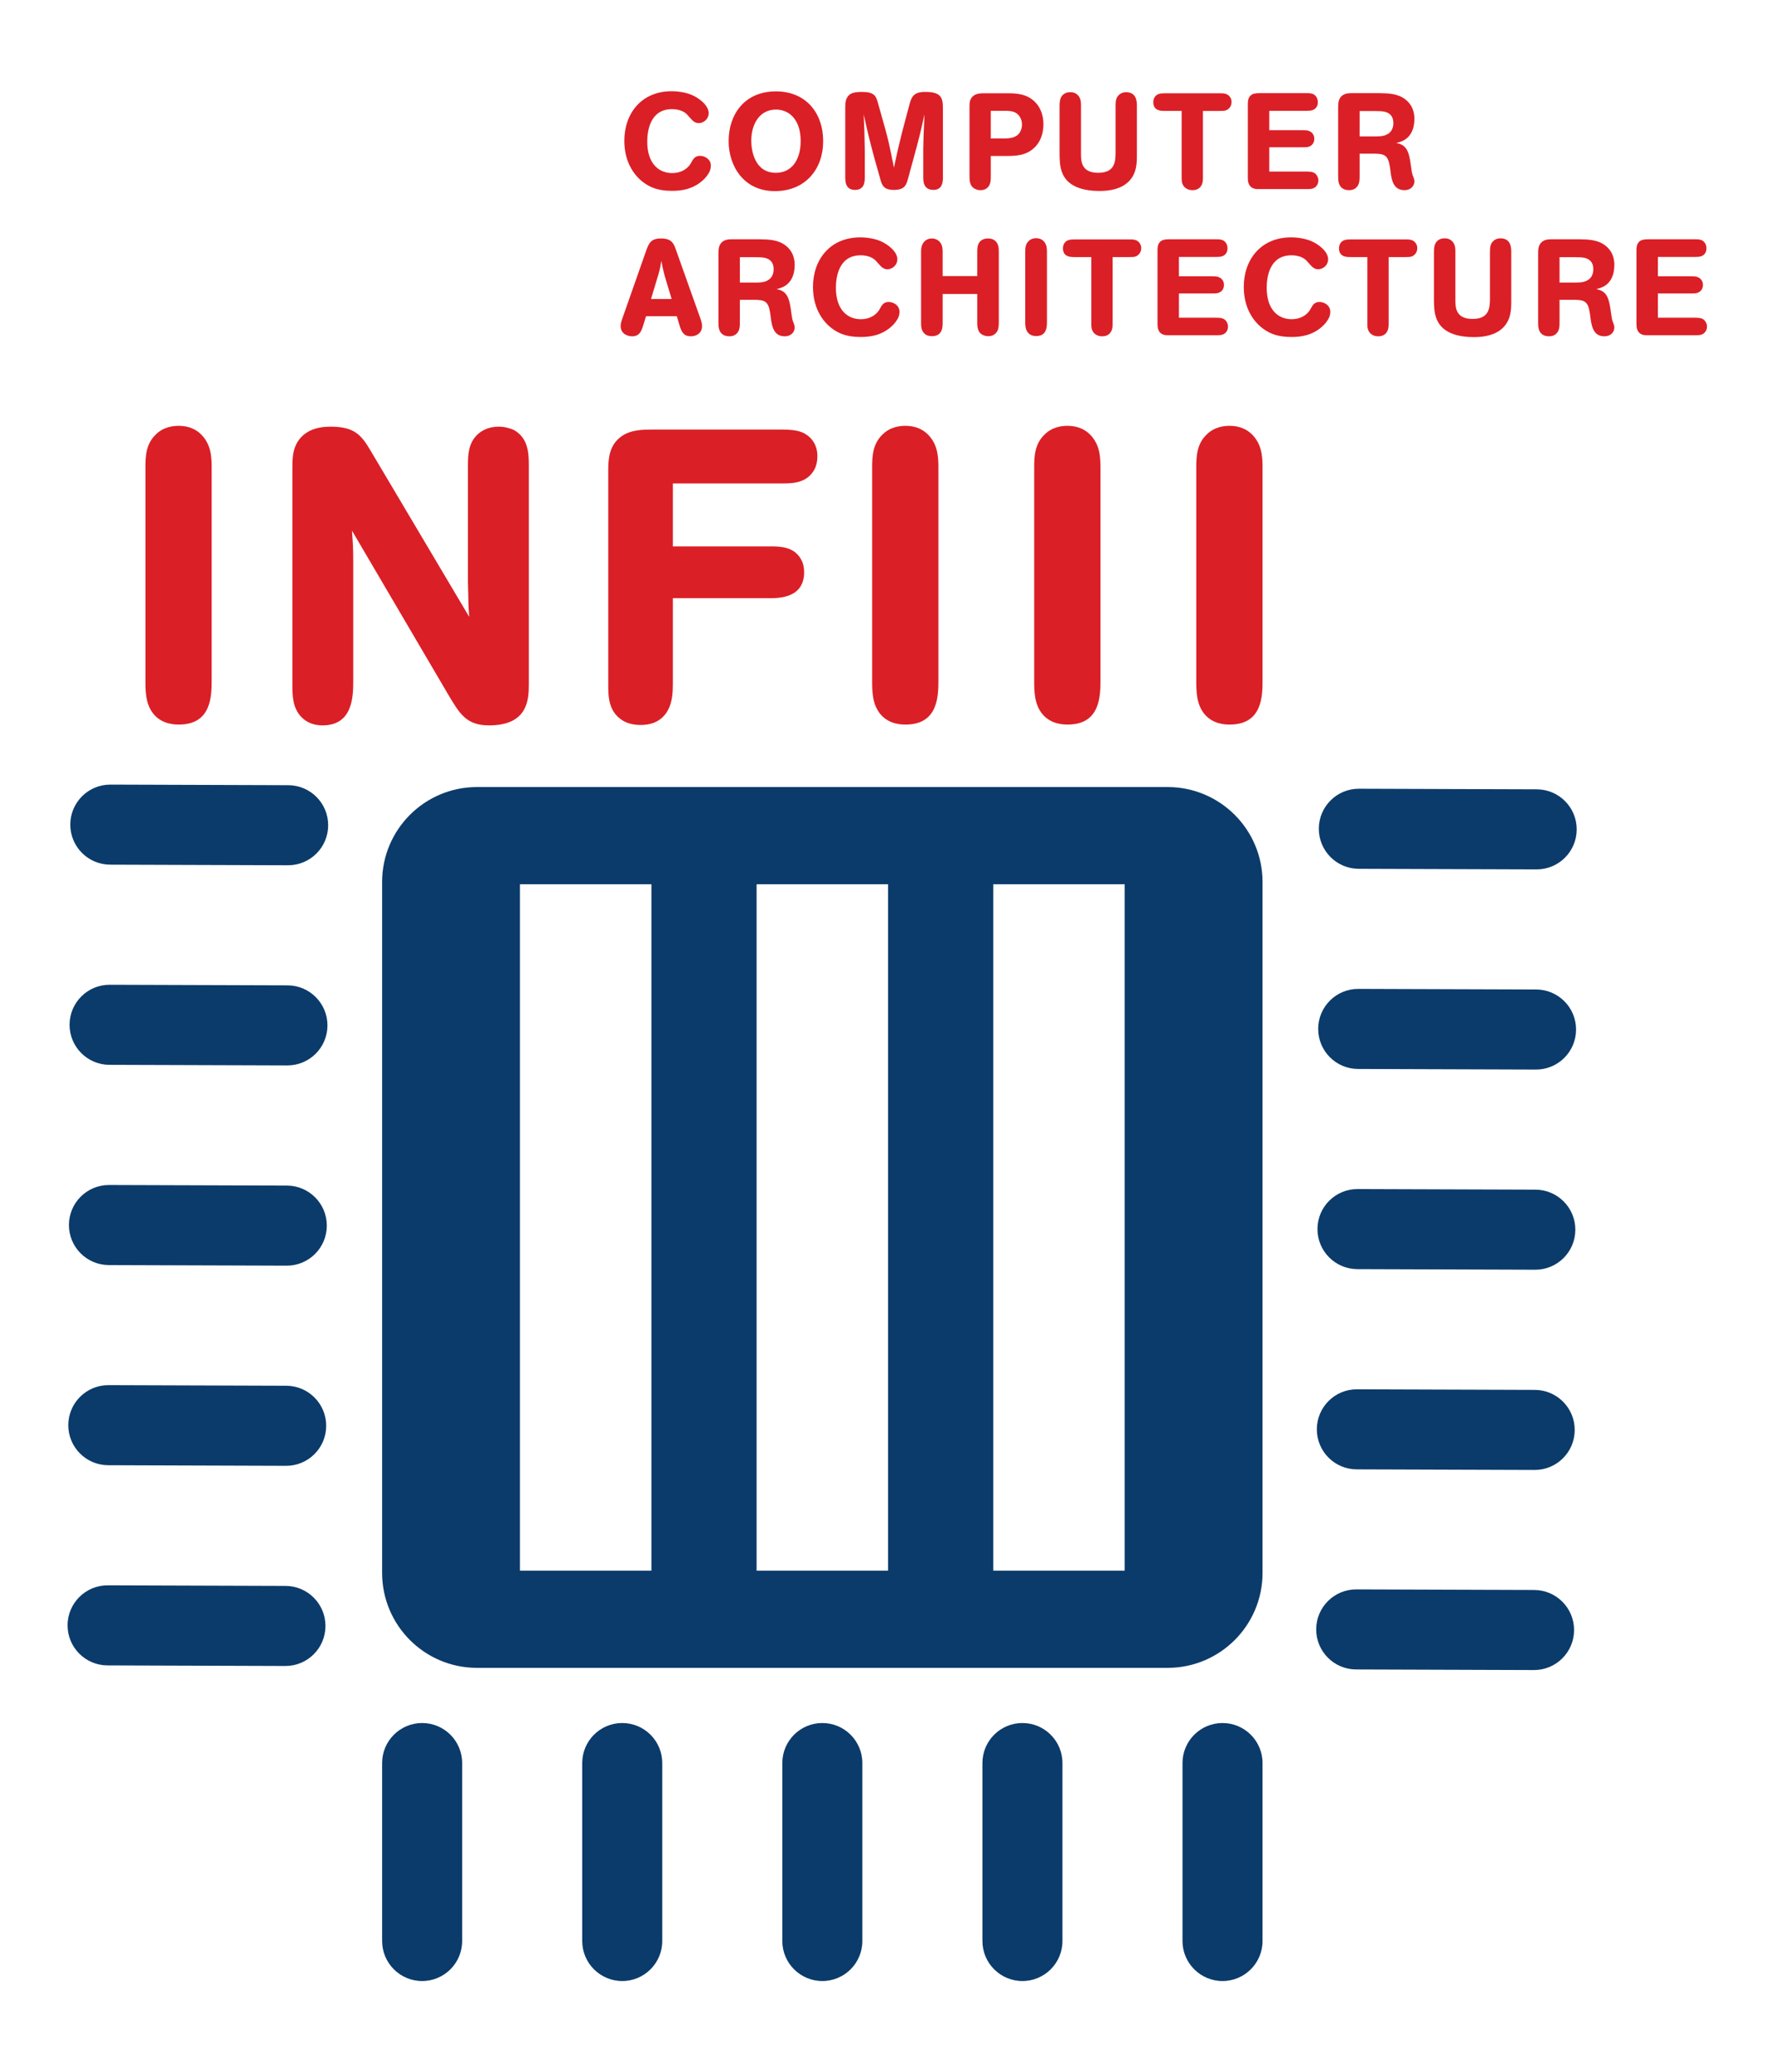 <?xml version="1.0" encoding="UTF-8" standalone="no"?>
<!-- Created with Inkscape (http://www.inkscape.org/) -->

<svg
   version="1.1"
   id="svg2"
   width="226.772"
   height="264.567"
   viewBox="0 0 226.772 264.567"
   xmlns="http://www.w3.org/2000/svg"
   xmlns:svg="http://www.w3.org/2000/svg">
  <defs
     id="defs6">
    <clipPath
       clipPathUnits="userSpaceOnUse"
       id="clipPath16">
      <path
         d="M 0,0 H 170.079 V 198.425 H 0 Z"
         id="path14" />
    </clipPath>
  </defs>
  <g
     id="g8"
     transform="matrix(1.333,0,0,-1.333,0,264.567)">
    <g
       id="g10">
      <g
         id="g12"
         clip-path="url(#clipPath16)">
        <g
           id="g18"
           transform="translate(151.116,119.009)">
          <path
             d="m 0,0 c 0.007,2.118 -1.704,3.841 -3.823,3.848 l -17.045,0.057 c -2.118,0.007 -3.841,-1.705 -3.848,-3.823 -0.007,-2.118 1.704,-3.841 3.823,-3.848 L -3.848,-3.823 C -1.73,-3.83 -0.007,-2.118 0,0 m -24.777,-19.093 c -0.007,-2.119 1.704,-3.842 3.823,-3.848 l 17.045,-0.057 c 2.118,-0.007 3.841,1.704 3.848,3.822 0.007,2.119 -1.705,3.842 -3.823,3.849 l -17.045,0.057 c -2.118,0.006 -3.841,-1.705 -3.848,-3.823 m -0.069,-19.176 c -0.007,-2.118 1.705,-3.841 3.823,-3.848 l 17.045,-0.057 c 2.118,-0.007 3.841,1.705 3.848,3.823 0.007,2.118 -1.705,3.841 -3.823,3.848 l -17.045,0.057 c -2.118,0.007 -3.841,-1.705 -3.848,-3.823 m -0.061,-19.183 c -0.007,-2.119 1.704,-3.842 3.823,-3.848 l 17.045,-0.057 c 2.118,-0.007 3.841,1.705 3.848,3.823 0.007,2.118 -1.704,3.841 -3.823,3.848 l -17.045,0.057 c -2.118,0.007 -3.841,-1.705 -3.848,-3.823 m -0.061,-19.168 c -0.007,-2.118 1.705,-3.841 3.823,-3.848 L -4.1,-80.525 c 2.118,-0.007 3.841,1.705 3.848,3.823 0.007,2.118 -1.705,3.841 -3.823,3.848 l -17.045,0.057 c -2.118,0.007 -3.841,-1.705 -3.848,-3.823 m -5.143,-29.861 v 17.045 c 0,2.118 -1.717,3.836 -3.835,3.836 -2.119,0 -3.836,-1.718 -3.836,-3.836 v -17.045 c 0,-2.118 1.717,-3.836 3.836,-3.836 2.118,0 3.835,1.718 3.835,3.836 m 0,35.264 v 66.186 c 0,5.025 -4.073,9.098 -9.098,9.098 h -66.186 c -5.024,0 -9.098,-4.073 -9.098,-9.098 v -66.186 c 0,-5.025 4.074,-9.098 9.098,-9.098 h 66.186 c 5.025,0 9.098,4.073 9.098,9.098 m -58.571,0.215 h -12.6 v 65.757 h 12.6 z m 22.68,0 h -12.6 v 65.757 h 12.6 z m 22.68,0 h -12.6 v 65.757 h 12.6 z m -71.171,-18.434 v -17.045 c 0,-2.118 1.718,-3.836 3.836,-3.836 2.118,0 3.835,1.718 3.835,3.836 v 17.045 c 0,2.118 -1.717,3.836 -3.835,3.836 -2.118,0 -3.836,-1.718 -3.836,-3.836 m -5.171,89.833 c 0.008,2.119 -1.704,3.841 -3.822,3.848 l -17.045,0.057 c -2.119,0.007 -3.842,-1.705 -3.849,-3.823 -0.007,-2.118 1.705,-3.841 3.823,-3.848 l 17.045,-0.057 c 2.118,-0.007 3.841,1.705 3.848,3.823 m -24.785,-19.094 c -0.007,-2.118 1.705,-3.841 3.823,-3.848 l 17.045,-0.056 c 2.119,-0.007 3.842,1.704 3.849,3.823 0.007,2.118 -1.705,3.841 -3.823,3.848 l -17.046,0.056 c -2.118,0.007 -3.841,-1.704 -3.848,-3.823 m -0.061,-19.183 c -0.007,-2.118 1.705,-3.841 3.823,-3.848 l 17.045,-0.057 c 2.119,-0.006 3.841,1.705 3.848,3.823 0.008,2.119 -1.704,3.842 -3.822,3.849 l -17.045,0.056 c -2.119,0.007 -3.841,-1.704 -3.849,-3.823 m -0.061,-19.175 c -0.007,-2.119 1.705,-3.841 3.823,-3.848 l 17.045,-0.057 c 2.118,-0.007 3.842,1.704 3.849,3.823 0.007,2.118 -1.705,3.841 -3.823,3.848 l -17.045,0.057 c -2.119,0.007 -3.842,-1.705 -3.849,-3.823 m -0.069,-19.176 c -0.007,-2.118 1.705,-3.841 3.823,-3.848 l 17.045,-0.057 c 2.119,-0.007 3.842,1.705 3.849,3.823 0.007,2.118 -1.705,3.841 -3.823,3.848 l -17.045,0.057 c -2.118,0.007 -3.841,-1.704 -3.849,-3.823 m 49.325,-13.205 v -17.045 c 0,-2.118 1.717,-3.836 3.836,-3.836 2.118,0 3.835,1.718 3.835,3.836 v 17.045 c 0,2.118 -1.717,3.836 -3.835,3.836 -2.119,0 -3.836,-1.718 -3.836,-3.836 m 19.178,0 v -17.045 c 0,-2.118 1.717,-3.836 3.835,-3.836 2.119,0 3.836,1.718 3.836,3.836 v 17.045 c 0,2.118 -1.717,3.836 -3.836,3.836 -2.118,0 -3.835,-1.718 -3.835,-3.836 m 19.178,0 v -17.045 c 0,-2.118 1.717,-3.836 3.835,-3.836 2.118,0 3.836,1.718 3.836,3.836 v 17.045 c 0,2.118 -1.718,3.836 -3.836,3.836 -2.118,0 -3.835,-1.718 -3.835,-3.836"
             style="fill:#0b3b6a;fill-opacity:1;fill-rule:nonzero;stroke:none"
             id="path20" />
        </g>
        <g
           id="g22"
           transform="translate(163.434,174.225)">
          <path
             d="m 0,0 c 0.091,0.143 0.117,0.312 0.117,0.468 0,0.416 -0.234,0.663 -0.442,0.767 -0.182,0.078 -0.39,0.091 -0.611,0.091 H -5.512 C -5.811,1.313 -6.149,1.313 -6.383,1.04 -6.578,0.806 -6.591,0.494 -6.591,0.247 v -6.981 c 0,-0.325 0,-0.91 0.624,-1.092 0.143,-0.039 0.299,-0.039 0.468,-0.039 h 4.602 c 0.208,0 0.403,0 0.585,0.078 0.195,0.078 0.481,0.312 0.481,0.754 0,0.117 -0.026,0.26 -0.104,0.403 -0.221,0.429 -0.611,0.429 -0.962,0.442 h -3.64 v 2.327 h 3.263 c 0.195,0 0.377,0 0.559,0.065 0.325,0.13 0.494,0.403 0.494,0.754 0,0.468 -0.325,0.676 -0.494,0.741 -0.182,0.078 -0.377,0.078 -0.572,0.078 h -3.25 v 1.859 h 3.601 c 0.325,0 0.702,0.013 0.936,0.364 m -9.932,-3.614 c -0.156,0.078 -0.338,0.13 -0.507,0.169 0.182,0.039 0.351,0.091 0.507,0.156 0.871,0.351 1.222,1.196 1.222,2.145 0,0.286 -0.013,1.183 -0.819,1.833 -0.728,0.598 -1.651,0.624 -2.548,0.637 h -2.587 c -0.312,0 -0.754,0 -1.053,-0.312 -0.286,-0.286 -0.299,-0.715 -0.299,-1.053 v -6.656 c 0,-0.364 0.013,-0.975 0.624,-1.209 0.13,-0.039 0.26,-0.065 0.416,-0.065 0.156,0 0.546,0.013 0.806,0.377 0.195,0.273 0.208,0.611 0.208,0.897 v 2.223 h 1.417 c 0.91,-0.013 1.3,-0.117 1.469,-1.17 0.039,-0.221 0.065,-0.442 0.091,-0.65 0.104,-0.702 0.26,-1.677 1.326,-1.677 0.624,0 0.949,0.429 0.949,0.845 0,0.039 0,0.13 -0.052,0.286 -0.026,0.104 -0.078,0.208 -0.117,0.312 -0.052,0.156 -0.078,0.325 -0.104,0.481 -0.039,0.247 -0.065,0.481 -0.104,0.715 -0.13,0.819 -0.273,1.417 -0.845,1.716 m -0.793,2.067 c 0,-0.507 -0.221,-0.858 -0.533,-1.04 -0.377,-0.234 -0.832,-0.234 -1.248,-0.234 h -1.456 v 2.431 h 1.482 c 0.676,0 1.183,-0.026 1.508,-0.39 0.234,-0.273 0.247,-0.611 0.247,-0.767 m -8.645,-5.59 c 0.767,0.78 0.78,1.742 0.78,2.548 v 4.693 c 0,0.377 -0.013,1.313 -1.027,1.313 -0.117,0 -0.416,-0.013 -0.663,-0.234 -0.338,-0.286 -0.338,-0.65 -0.351,-1.001 v -4.576 c -0.013,-0.819 -0.052,-1.911 -1.664,-1.911 -1.651,0 -1.651,1.144 -1.651,1.846 v 4.628 c 0,0.273 -0.013,0.585 -0.221,0.871 -0.273,0.364 -0.663,0.377 -0.806,0.377 -0.442,0 -0.65,-0.195 -0.728,-0.273 C -25.987,0.858 -25.987,0.455 -26,0.13 v -4.628 c 0.013,-1.04 0.026,-2.483 1.638,-3.172 0.702,-0.299 1.547,-0.377 2.184,-0.377 1.027,0 2.08,0.195 2.808,0.91 m -8.229,7.618 c 0,0.13 -0.026,0.273 -0.104,0.403 -0.234,0.416 -0.637,0.429 -0.949,0.429 H -34.06 C -34.372,1.3 -34.749,1.3 -34.983,0.923 -35.061,0.78 -35.1,0.624 -35.1,0.455 c 0,-0.832 0.754,-0.832 1.079,-0.832 h 1.638 v -6.305 c 0,-0.325 -0.013,-0.702 0.286,-1.001 0.143,-0.143 0.39,-0.286 0.767,-0.286 0.585,0 0.884,0.364 0.962,0.793 0.026,0.156 0.026,0.312 0.026,0.481 v 6.318 h 1.651 c 0.234,0 0.429,0 0.611,0.078 0.221,0.104 0.481,0.351 0.481,0.78 m -1.497,9.905 c -0.156,0.078 -0.338,0.13 -0.507,0.169 0.182,0.039 0.351,0.091 0.507,0.156 0.871,0.351 1.222,1.196 1.222,2.145 0,0.286 -0.013,1.183 -0.819,1.833 -0.728,0.598 -1.651,0.624 -2.548,0.637 h -2.587 c -0.312,0 -0.754,0 -1.053,-0.312 -0.286,-0.286 -0.299,-0.715 -0.299,-1.053 V 7.305 c 0,-0.364 0.013,-0.975 0.624,-1.209 0.13,-0.039 0.26,-0.065 0.416,-0.065 0.156,0 0.546,0.013 0.806,0.377 0.195,0.273 0.208,0.611 0.208,0.897 v 2.223 h 1.417 c 0.91,-0.013 1.3,-0.117 1.469,-1.17 0.039,-0.221 0.065,-0.442 0.091,-0.65 0.104,-0.702 0.26,-1.677 1.326,-1.677 0.624,0 0.949,0.429 0.949,0.845 0,0.039 0,0.13 -0.052,0.286 -0.026,0.104 -0.078,0.208 -0.117,0.312 -0.052,0.156 -0.078,0.325 -0.104,0.481 -0.039,0.247 -0.065,0.481 -0.104,0.715 -0.13,0.819 -0.273,1.417 -0.845,1.716 m -0.793,2.067 c 0,-0.507 -0.221,-0.858 -0.533,-1.04 -0.377,-0.234 -0.832,-0.234 -1.248,-0.234 h -1.456 v 2.431 h 1.482 c 0.676,0 1.183,-0.026 1.508,-0.39 0.234,-0.273 0.247,-0.611 0.247,-0.767 M -42.031,-3.315 c 0,1.066 0.299,3.107 2.366,3.107 1.001,0 1.404,-0.442 1.573,-0.65 0.104,-0.104 0.182,-0.208 0.286,-0.312 0.091,-0.104 0.325,-0.377 0.715,-0.377 0.429,0 0.949,0.364 0.949,0.962 0,0.741 -0.936,1.469 -1.69,1.768 -0.494,0.195 -1.157,0.325 -1.872,0.325 -2.886,0 -4.524,-2.132 -4.524,-4.745 0,-2.158 1.053,-3.549 2.171,-4.212 0.39,-0.234 1.053,-0.585 2.405,-0.585 0.858,0 1.95,0.13 2.912,0.975 0.286,0.247 0.572,0.598 0.715,0.949 0.078,0.221 0.091,0.39 0.091,0.481 0,0.637 -0.585,0.949 -1.04,0.949 -0.377,0 -0.572,-0.208 -0.676,-0.364 -0.091,-0.13 -0.156,-0.273 -0.234,-0.403 -0.312,-0.494 -0.91,-0.884 -1.755,-0.884 -1.313,0 -2.392,0.936 -2.392,3.016 m 0.247,11.127 v 2.327 h 3.263 c 0.195,0 0.377,0 0.559,0.065 0.325,0.13 0.494,0.403 0.494,0.754 0,0.468 -0.325,0.676 -0.494,0.741 -0.182,0.078 -0.377,0.078 -0.572,0.078 h -3.25 v 1.859 h 3.601 c 0.325,0 0.702,0.013 0.936,0.364 0.091,0.143 0.117,0.312 0.117,0.468 0,0.416 -0.234,0.663 -0.442,0.767 -0.182,0.078 -0.39,0.091 -0.611,0.091 h -4.576 c -0.299,-0.013 -0.637,-0.013 -0.871,-0.286 -0.195,-0.234 -0.208,-0.546 -0.208,-0.793 V 7.266 c 0,-0.325 0,-0.91 0.624,-1.092 0.143,-0.039 0.299,-0.039 0.468,-0.039 h 4.602 c 0.208,0 0.403,0 0.585,0.078 0.195,0.078 0.481,0.312 0.481,0.754 0,0.117 -0.026,0.26 -0.104,0.403 -0.221,0.429 -0.611,0.429 -0.962,0.442 z m -3.614,6.669 c 0,0.13 -0.026,0.273 -0.104,0.403 -0.234,0.416 -0.637,0.429 -0.949,0.429 h -5.408 c -0.312,-0.013 -0.689,-0.013 -0.923,-0.39 -0.078,-0.143 -0.117,-0.299 -0.117,-0.468 0,-0.832 0.754,-0.832 1.079,-0.832 h 1.638 V 7.318 c 0,-0.325 -0.013,-0.702 0.286,-1.001 0.143,-0.143 0.39,-0.286 0.767,-0.286 0.585,0 0.884,0.364 0.962,0.793 0.026,0.156 0.026,0.312 0.026,0.481 v 6.318 h 1.651 c 0.234,0 0.429,0 0.611,0.078 0.221,0.104 0.481,0.351 0.481,0.78 m -8.658,-14 c 0,0.13 -0.026,0.273 -0.104,0.403 -0.234,0.416 -0.637,0.429 -0.949,0.429 h -5.408 C -60.829,1.3 -61.206,1.3 -61.44,0.923 -61.518,0.78 -61.557,0.624 -61.557,0.455 c 0,-0.832 0.754,-0.832 1.079,-0.832 h 1.638 v -6.305 c 0,-0.325 -0.013,-0.702 0.286,-1.001 0.143,-0.143 0.39,-0.286 0.767,-0.286 0.585,0 0.884,0.364 0.962,0.793 0.026,0.156 0.026,0.312 0.026,0.481 v 6.318 h 1.651 c 0.234,0 0.429,0 0.611,0.078 0.221,0.104 0.481,0.351 0.481,0.78 m -1.196,6.382 c 0.767,0.78 0.78,1.742 0.78,2.548 v 4.693 c 0,0.377 -0.013,1.313 -1.027,1.313 -0.117,0 -0.416,-0.013 -0.663,-0.234 -0.338,-0.286 -0.338,-0.65 -0.351,-1.001 V 9.606 c -0.013,-0.819 -0.052,-1.911 -1.664,-1.911 -1.651,0 -1.651,1.144 -1.651,1.846 v 4.628 c 0,0.273 -0.013,0.585 -0.221,0.871 -0.273,0.364 -0.663,0.377 -0.806,0.377 -0.442,0 -0.65,-0.195 -0.728,-0.273 -0.286,-0.286 -0.286,-0.689 -0.299,-1.014 V 9.502 c 0.013,-1.04 0.026,-2.483 1.638,-3.172 0.702,-0.299 1.547,-0.377 2.184,-0.377 1.027,0 2.08,0.195 2.808,0.91 m -7.839,-13.402 v 6.617 c 0,0.299 0,0.676 -0.247,0.988 -0.273,0.351 -0.65,0.364 -0.793,0.364 -0.156,0 -0.468,-0.026 -0.715,-0.273 -0.312,-0.299 -0.325,-0.689 -0.325,-1.04 v -6.669 c 0,-0.338 0,-0.754 0.26,-1.066 0.273,-0.325 0.676,-0.325 0.793,-0.325 1.027,0 1.027,0.91 1.027,1.404 m -1.092,16.756 c 0.533,0.572 0.754,1.352 0.754,2.132 0,0.78 -0.234,1.547 -0.78,2.106 -0.793,0.819 -1.833,0.858 -2.639,0.858 h -2.275 c -0.429,0 -1.118,-0.013 -1.339,-0.728 -0.052,-0.195 -0.052,-0.403 -0.052,-0.611 V 7.37 c 0,-0.403 0,-1.027 0.637,-1.261 0.065,-0.026 0.182,-0.078 0.416,-0.078 0.195,0 0.533,0.039 0.767,0.351 0.221,0.299 0.221,0.65 0.221,0.962 v 1.963 h 1.43 c 0.949,0 2.028,0.013 2.86,0.91 m -1.3,2.119 c 0,-0.247 -0.052,-0.91 -0.715,-1.196 -0.364,-0.156 -0.78,-0.156 -1.144,-0.156 h -1.131 v 2.652 h 1.209 c 0.585,0 1.053,-0.013 1.404,-0.364 0.065,-0.065 0.377,-0.39 0.377,-0.936 m -7.579,-5.07 v 6.669 c 0,1.066 -0.286,1.508 -1.716,1.508 -1.092,0 -1.3,-0.481 -1.495,-1.222 l -0.702,-2.639 c -0.429,-1.742 -0.481,-1.963 -0.78,-3.393 -0.481,2.392 -0.546,2.626 -0.793,3.562 l -0.741,2.639 c -0.182,0.676 -0.364,1.053 -1.521,1.053 -0.286,0 -0.793,-0.013 -1.105,-0.195 -0.494,-0.312 -0.507,-0.897 -0.507,-1.261 V 7.292 c 0,-0.416 0.013,-1.235 0.936,-1.235 0.936,0 0.936,0.832 0.936,1.222 V 9.84 c -0.026,1.638 -0.039,2.002 -0.104,3.445 0.455,-2.028 0.494,-2.197 1.001,-4.108 l 0.611,-2.158 c 0.156,-0.546 0.325,-0.962 1.274,-0.962 1.001,0 1.17,0.429 1.326,0.949 l 0.637,2.327 c 0.429,1.573 0.572,2.119 0.975,3.952 -0.091,-2.132 -0.104,-2.366 -0.117,-3.276 v -2.73 c 0,-0.39 0.013,-1.222 0.975,-1.222 0.897,0 0.91,0.832 0.91,1.209 m -7.93,-5.758 c -2.886,0 -4.524,-2.132 -4.524,-4.745 0,-2.158 1.053,-3.549 2.171,-4.212 0.39,-0.234 1.053,-0.585 2.405,-0.585 0.858,0 1.95,0.13 2.912,0.975 0.286,0.247 0.572,0.598 0.715,0.949 0.078,0.221 0.091,0.39 0.091,0.481 0,0.637 -0.585,0.949 -1.04,0.949 -0.377,0 -0.572,-0.208 -0.676,-0.364 -0.091,-0.13 -0.156,-0.273 -0.234,-0.403 -0.312,-0.494 -0.91,-0.884 -1.755,-0.884 -1.313,0 -2.392,0.936 -2.392,3.016 0,1.066 0.299,3.107 2.366,3.107 1.001,0 1.404,-0.442 1.573,-0.65 0.104,-0.104 0.182,-0.208 0.286,-0.312 0.091,-0.104 0.325,-0.377 0.715,-0.377 0.429,0 0.949,0.364 0.949,0.962 0,0.741 -0.936,1.469 -1.69,1.768 -0.494,0.195 -1.157,0.325 -1.872,0.325 m -3.548,9.216 c 0,2.717 -1.664,4.771 -4.524,4.771 -3.042,0 -4.538,-2.236 -4.538,-4.771 0,-2.275 1.366,-4.784 4.433,-4.784 2.939,0 4.629,2.119 4.629,4.784 m -2.159,-0.013 c 0,-1.729 -0.819,-3.016 -2.378,-3.016 -1.989,0 -2.353,2.054 -2.353,3.081 0,1.573 0.793,2.977 2.366,2.977 0.533,0 1.066,-0.182 1.456,-0.533 0.909,-0.819 0.909,-2.106 0.909,-2.509 m -6.526,-9.385 c -0.311,0 -0.754,0 -1.052,-0.312 -0.286,-0.286 -0.299,-0.715 -0.299,-1.053 v -6.656 c 0,-0.364 0.013,-0.975 0.624,-1.209 0.13,-0.039 0.26,-0.065 0.416,-0.065 0.156,0 0.546,0.013 0.806,0.377 0.195,0.273 0.208,0.611 0.208,0.897 v 2.223 h 1.417 c 0.91,-0.013 1.3,-0.117 1.469,-1.17 0.039,-0.221 0.064,-0.442 0.09,-0.65 0.105,-0.702 0.261,-1.677 1.327,-1.677 0.624,0 0.949,0.429 0.949,0.845 0,0.039 0,0.13 -0.052,0.286 -0.026,0.104 -0.078,0.208 -0.117,0.312 -0.053,0.156 -0.079,0.325 -0.105,0.481 -0.038,0.247 -0.064,0.481 -0.103,0.715 -0.13,0.819 -0.274,1.417 -0.845,1.716 -0.156,0.078 -0.338,0.13 -0.507,0.169 0.182,0.039 0.351,0.091 0.507,0.156 0.871,0.351 1.222,1.196 1.222,2.145 0,0.286 -0.013,1.183 -0.819,1.833 -0.728,0.598 -1.651,0.624 -2.548,0.637 z m 0.703,-1.716 h 1.482 c 0.675,0 1.183,-0.026 1.507,-0.39 0.235,-0.273 0.248,-0.611 0.248,-0.767 0,-0.507 -0.222,-0.858 -0.533,-1.04 -0.377,-0.234 -0.832,-0.234 -1.248,-0.234 h -1.456 z m -8.879,11.075 c 0,1.066 0.299,3.107 2.366,3.107 1.001,0 1.404,-0.442 1.573,-0.65 0.104,-0.104 0.182,-0.208 0.286,-0.312 0.091,-0.104 0.325,-0.377 0.715,-0.377 0.429,0 0.949,0.364 0.949,0.962 0,0.741 -0.936,1.469 -1.69,1.768 -0.494,0.195 -1.157,0.325 -1.872,0.325 -2.886,0 -4.524,-2.132 -4.524,-4.745 0,-2.158 1.053,-3.549 2.171,-4.212 0.39,-0.234 1.053,-0.585 2.405,-0.585 0.858,0 1.95,0.13 2.912,0.975 0.286,0.247 0.572,0.598 0.715,0.949 0.078,0.221 0.091,0.39 0.091,0.481 0,0.637 -0.585,0.949 -1.04,0.949 -0.377,0 -0.572,-0.208 -0.676,-0.364 -0.091,-0.13 -0.156,-0.273 -0.234,-0.403 -0.312,-0.494 -0.91,-0.884 -1.755,-0.884 -1.313,0 -2.392,0.936 -2.392,3.016 m -0.169,-10.633 -2.236,-6.37 c -0.078,-0.221 -0.143,-0.442 -0.143,-0.676 0,-0.793 0.741,-0.975 1.105,-0.975 0.728,0 0.897,0.546 1.066,1.079 l 0.26,0.845 h 2.951 l 0.299,-1.001 c 0.156,-0.455 0.351,-0.923 1.04,-0.923 0.624,0 1.079,0.377 1.079,0.962 0,0.26 -0.065,0.494 -0.156,0.741 l -2.366,6.643 c -0.208,0.598 -0.429,1.027 -1.417,1.027 -0.988,0 -1.17,-0.455 -1.482,-1.352 m 0.533,-4.446 0.728,2.431 c 0.13,0.429 0.182,0.767 0.26,1.222 0.104,-0.572 0.143,-0.741 0.312,-1.417 l 0.676,-2.236 z m -2.87,-13.184 c -1.191,-0.873 -1.23,-2.223 -1.23,-3.294 v -20.52 c 0,-1.151 0.039,-2.58 1.429,-3.413 0.476,-0.278 1.071,-0.397 1.666,-0.397 0.596,0 2.104,0.079 2.779,1.746 0.278,0.714 0.317,1.469 0.317,2.223 v 8.176 h 9.208 c 0.953,0 3.374,0 3.374,2.5 0,0.397 -0.079,0.834 -0.278,1.191 -0.675,1.27 -2.064,1.27 -2.977,1.27 h -9.327 v 6.033 h 10.439 c 0.952,0 2.262,0 3.016,1.151 0.357,0.516 0.397,1.151 0.397,1.469 0,0.992 -0.476,1.825 -1.429,2.262 -0.595,0.238 -1.27,0.278 -1.905,0.278 h -12.423 c -0.952,0 -2.143,0 -3.056,-0.675 m -8.844,-23.735 v 20.957 c 0,1.151 -0.04,2.699 -1.508,3.453 -0.159,0.039 -0.636,0.278 -1.39,0.278 -1.032,0 -1.746,-0.437 -2.143,-0.874 -0.754,-0.793 -0.794,-1.905 -0.794,-2.778 v -11.232 c 0,-0.556 0.04,-1.111 0.04,-1.667 0,-0.556 0.04,-1.112 0.079,-1.667 l -9.446,15.915 c -0.913,1.548 -1.587,2.303 -3.85,2.303 -1.349,0 -2.461,-0.397 -3.135,-1.429 -0.516,-0.834 -0.516,-1.707 -0.516,-2.62 v -20.599 c 0,-1.032 0,-2.302 0.873,-3.175 0.159,-0.159 0.754,-0.794 2.024,-0.794 2.898,0 2.937,2.778 2.937,4.247 v 11.431 c 0,1.508 -0.039,1.746 -0.119,2.976 l 9.208,-15.677 c 1.111,-1.866 1.747,-2.977 3.93,-2.977 3.691,0 3.81,2.421 3.81,3.929 m -30.397,0.437 v 20.202 c 0,0.913 0,2.064 -0.754,3.017 -0.833,1.071 -1.984,1.111 -2.421,1.111 -0.476,0 -1.429,-0.079 -2.183,-0.834 -0.952,-0.912 -0.992,-2.103 -0.992,-3.175 v -20.361 c 0,-1.032 0,-2.302 0.794,-3.254 0.833,-0.993 2.064,-0.993 2.421,-0.993 3.135,0 3.135,2.779 3.135,4.287 m 64.294,23.496 c -0.953,-0.912 -0.992,-2.103 -0.992,-3.175 v -20.361 c 0,-1.032 0,-2.302 0.793,-3.254 0.834,-0.993 2.064,-0.993 2.421,-0.993 3.136,0 3.136,2.779 3.136,4.287 v 20.202 c 0,0.913 0,2.064 -0.754,3.017 -0.834,1.071 -1.985,1.111 -2.421,1.111 -0.477,0 -1.429,-0.079 -2.183,-0.834 m 5.766,10.698 v 2.769 h 3.315 v -2.743 c 0,-0.39 0.013,-1.027 0.663,-1.235 0.182,-0.065 0.325,-0.065 0.39,-0.065 0.117,0 0.52,0 0.793,0.364 0.221,0.299 0.221,0.676 0.221,0.988 V 0.13 c 0,0.364 -0.013,0.949 -0.585,1.196 -0.195,0.078 -0.377,0.078 -0.455,0.078 -0.494,0 -0.715,-0.247 -0.767,-0.299 -0.247,-0.286 -0.26,-0.65 -0.26,-0.975 v -2.327 h -3.315 v 2.236 c 0,0.325 0,0.689 -0.247,1.001 -0.182,0.234 -0.481,0.364 -0.78,0.364 -0.286,0 -0.559,-0.104 -0.741,-0.312 -0.286,-0.312 -0.299,-0.702 -0.299,-1.04 v -6.747 c 0,-0.299 0.013,-0.676 0.273,-0.962 0.156,-0.169 0.39,-0.299 0.767,-0.299 1.014,0 1.027,0.871 1.027,1.274 m 9.768,-10.698 c -0.953,-0.912 -0.993,-2.103 -0.993,-3.175 v -20.361 c 0,-1.032 0,-2.302 0.794,-3.254 0.834,-0.993 2.064,-0.993 2.421,-0.993 3.136,0 3.136,2.779 3.136,4.287 v 20.202 c 0,0.913 0,2.064 -0.754,3.017 -0.834,1.071 -1.985,1.111 -2.421,1.111 -0.477,0 -1.429,-0.079 -2.183,-0.834 m 11.032,18.42 c -0.195,-0.234 -0.208,-0.546 -0.208,-0.793 v -6.981 c 0,-0.325 0,-0.91 0.624,-1.092 0.143,-0.039 0.299,-0.039 0.468,-0.039 h 4.602 c 0.208,0 0.403,0 0.585,0.078 0.195,0.078 0.481,0.312 0.481,0.754 0,0.117 -0.026,0.26 -0.104,0.403 -0.221,0.429 -0.611,0.429 -0.962,0.442 h -3.64 v 2.327 h 3.263 c 0.195,0 0.377,0 0.559,0.065 0.325,0.13 0.494,0.403 0.494,0.754 0,0.468 -0.325,0.676 -0.494,0.741 -0.182,0.078 -0.377,0.078 -0.572,0.078 h -3.25 v 1.859 h 3.601 c 0.325,0 0.702,0.013 0.936,0.364 0.091,0.143 0.117,0.312 0.117,0.468 0,0.416 -0.234,0.663 -0.442,0.767 -0.182,0.078 -0.39,0.091 -0.611,0.091 h -4.576 C -51.716,1.313 -52.054,1.313 -52.288,1.04 m 4.502,-18.42 c -0.953,-0.912 -0.993,-2.103 -0.993,-3.175 v -20.361 c 0,-1.032 0,-2.302 0.794,-3.254 0.834,-0.993 2.064,-0.993 2.421,-0.993 3.136,0 3.136,2.779 3.136,4.287 v 20.202 c 0,0.913 0,2.064 -0.754,3.017 -0.834,1.071 -1.985,1.111 -2.421,1.111 -0.477,0 -1.429,-0.079 -2.183,-0.834"
             style="fill:#db1f26;fill-opacity:1;fill-rule:nonzero;stroke:none"
             id="path24" />
        </g>
      </g>
    </g>
  </g>
</svg>
